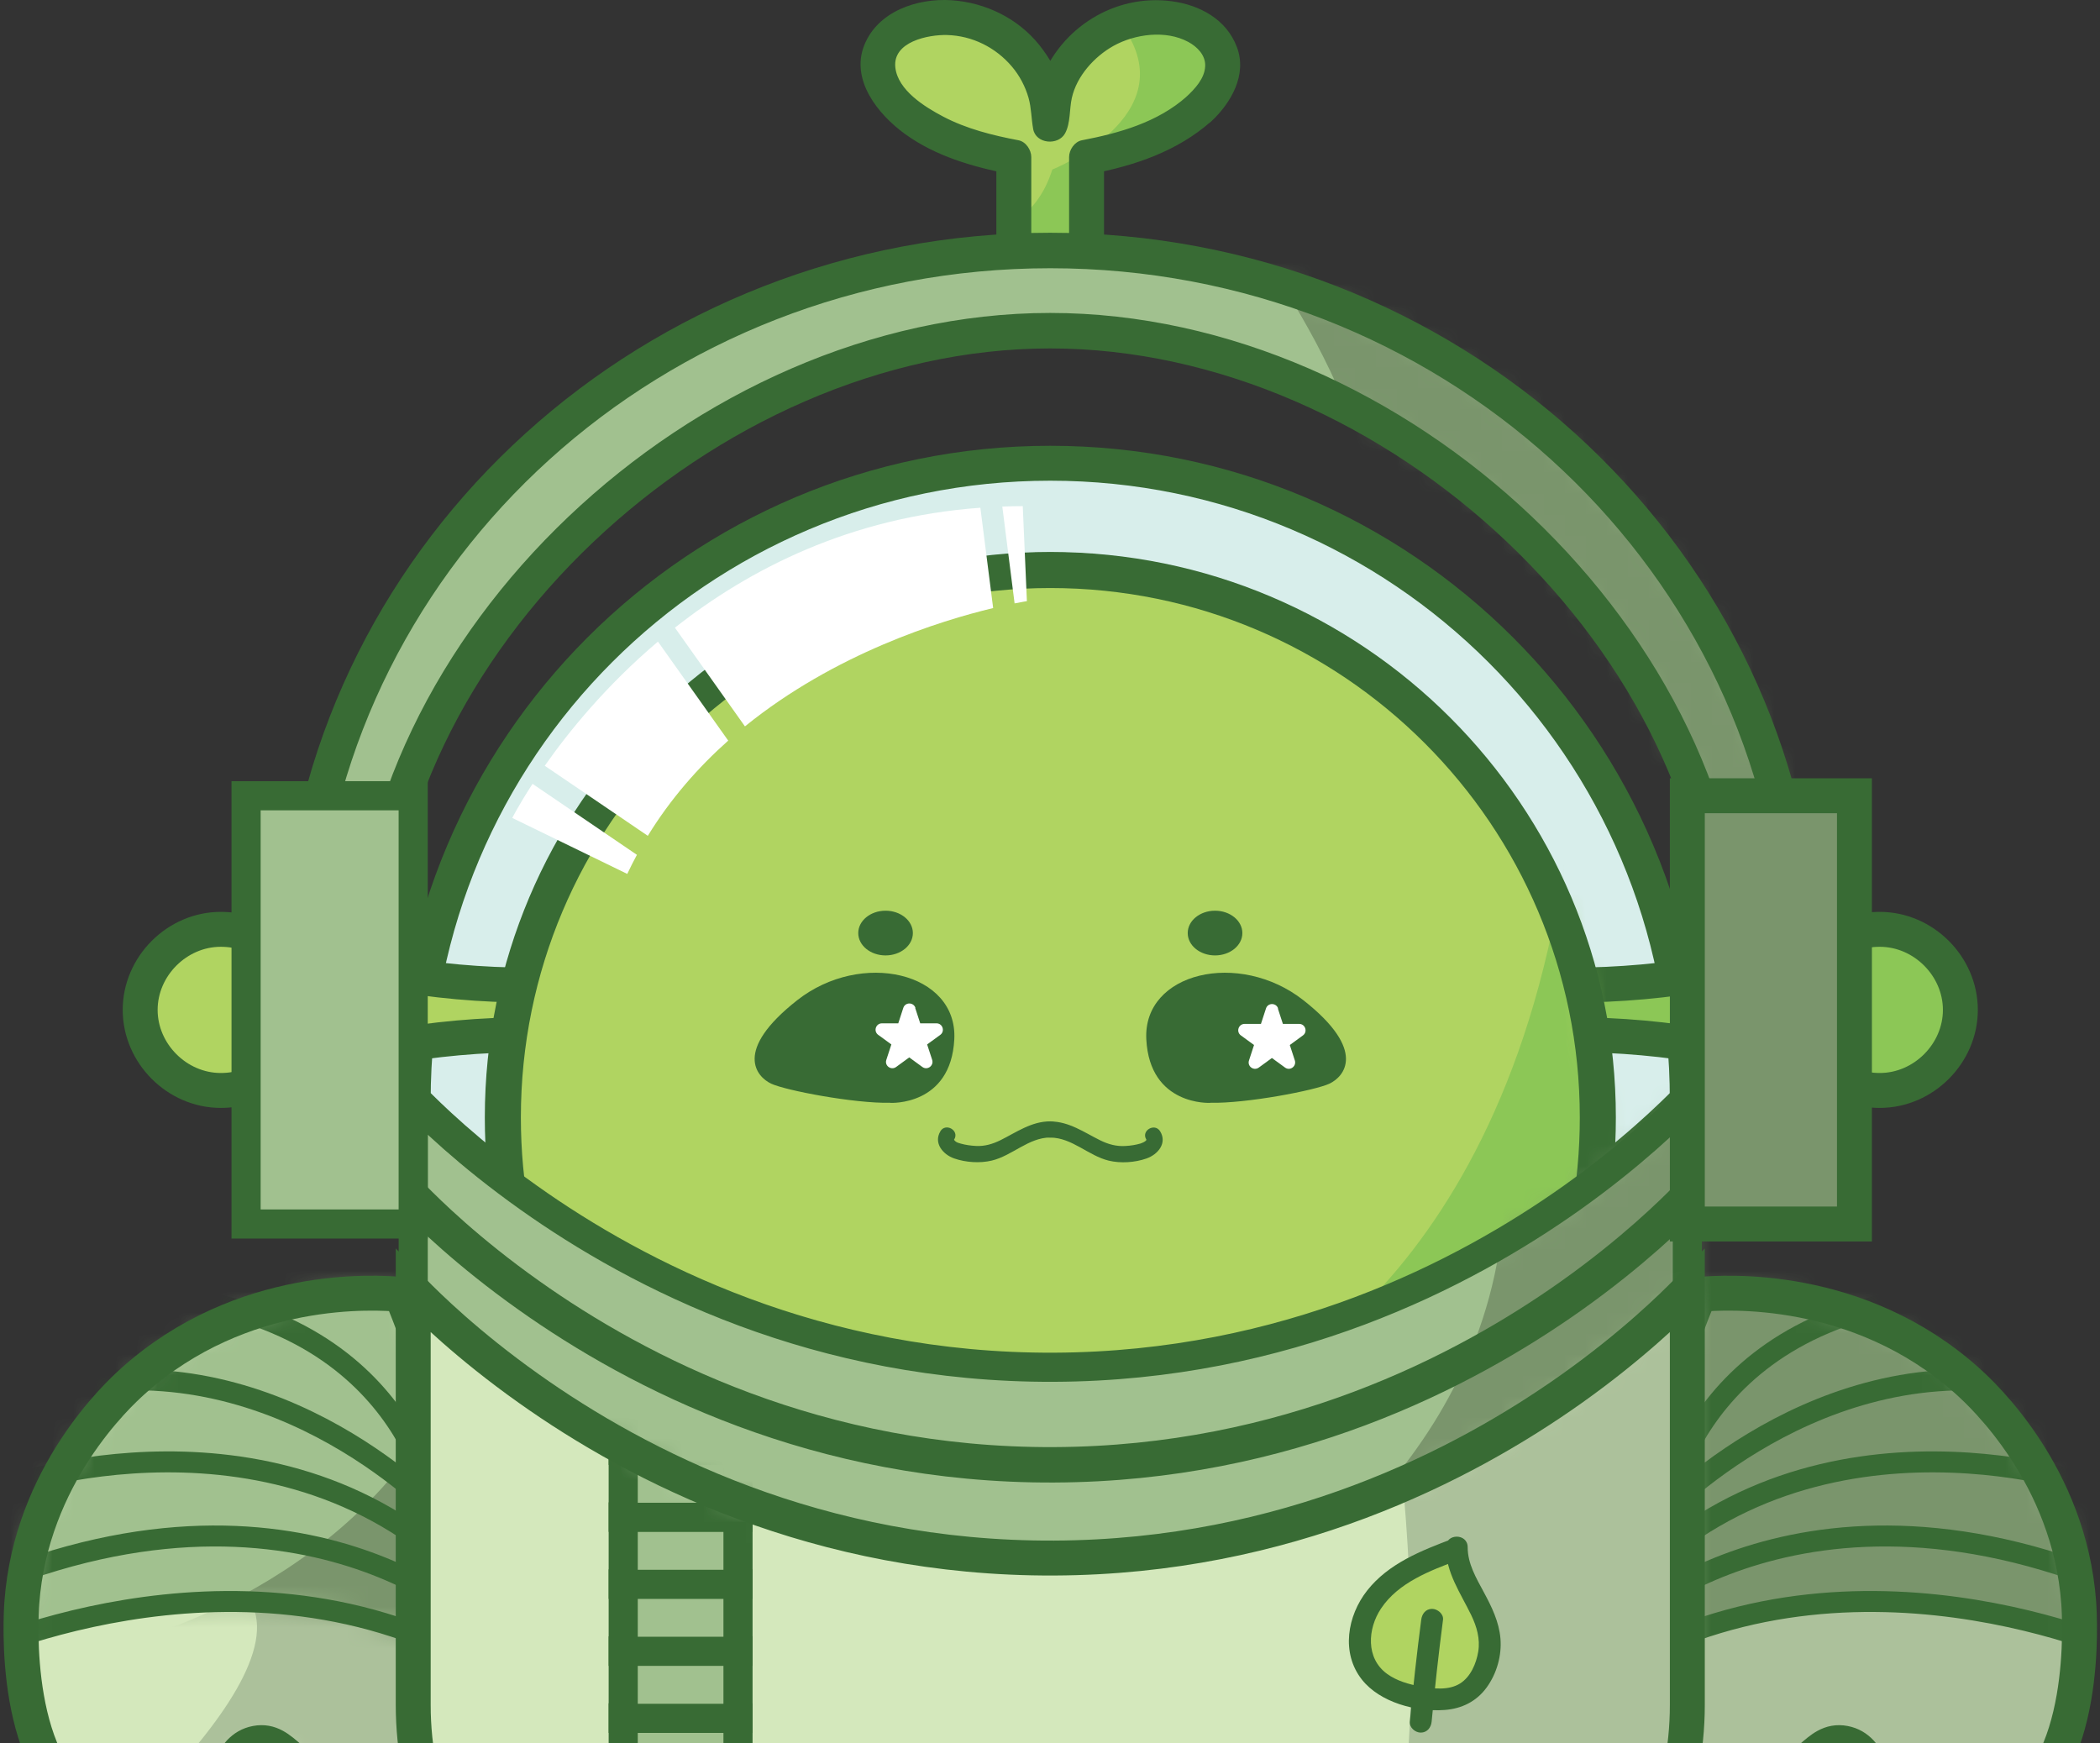 <svg width="100" height="83" viewBox="0 0 100 83" fill="none" xmlns="http://www.w3.org/2000/svg">
<rect x="0" y="0" width="100" height="83" fill="#333333" stroke="none"/>
<path d="M80.349 52.393C79.634 53.119 77.758 54.972 74.84 57.044C75.123 55.537 75.269 53.984 75.269 52.393C75.269 38.447 63.961 27.139 50.011 27.139C36.062 27.139 24.757 38.447 24.757 52.393C24.757 53.98 24.903 55.531 25.186 57.038C22.252 54.958 20.375 53.102 19.677 52.393C19.677 35.639 33.26 22.059 50.011 22.059C66.762 22.059 80.349 35.639 80.349 52.393Z" fill="#D8EEEB" stroke="#386B34" stroke-width="1.663" stroke-miterlimit="10"/>
<path d="M10.511 51.926C8.431 51.926 6.675 50.169 6.675 48.09C6.675 46.011 8.431 44.254 10.511 44.254C10.983 44.254 11.409 44.327 11.815 44.48C16.107 46.087 20.648 46.909 25.219 46.909C25.788 46.909 26.354 46.895 26.922 46.872C27.012 46.869 27.109 46.865 27.209 46.865C28.113 46.865 28.426 47.025 28.546 47.085C28.832 47.231 29.098 47.458 29.098 48.09C29.098 48.722 28.832 48.945 28.546 49.095C28.426 49.154 28.117 49.314 27.209 49.314C27.112 49.314 27.012 49.314 26.912 49.307C26.347 49.281 25.781 49.271 25.219 49.271C20.645 49.271 16.103 50.093 11.812 51.7C11.406 51.853 10.98 51.926 10.507 51.926H10.511Z" fill="#B0D461"/>
<path d="M10.511 51.926C8.431 51.926 6.675 50.169 6.675 48.09C6.675 46.011 8.431 44.254 10.511 44.254C10.983 44.254 11.409 44.327 11.815 44.48C16.107 46.087 20.648 46.909 25.219 46.909C25.788 46.909 26.354 46.895 26.922 46.872C27.012 46.869 27.109 46.865 27.209 46.865C28.113 46.865 28.426 47.025 28.546 47.085C28.832 47.231 29.098 47.458 29.098 48.09C29.098 48.722 28.832 48.945 28.546 49.095C28.426 49.154 28.117 49.314 27.209 49.314C27.112 49.314 27.012 49.314 26.912 49.307C26.347 49.281 25.781 49.271 25.219 49.271C20.645 49.271 16.103 50.093 11.812 51.7C11.406 51.853 10.98 51.926 10.507 51.926H10.511Z" stroke="#386B34" stroke-width="1.663" stroke-miterlimit="10"/>
<path d="M89.518 51.926C89.046 51.926 88.62 51.853 88.214 51.7C83.922 50.093 79.381 49.271 74.806 49.271C74.241 49.271 73.679 49.284 73.113 49.307C73.013 49.311 72.913 49.314 72.817 49.314C71.912 49.314 71.599 49.154 71.48 49.095C71.193 48.948 70.927 48.722 70.927 48.09C70.927 47.458 71.193 47.235 71.48 47.085C71.596 47.025 71.909 46.865 72.817 46.865C72.917 46.865 73.013 46.865 73.103 46.872C73.672 46.899 74.241 46.909 74.806 46.909C79.381 46.909 83.922 46.087 88.21 44.48C88.616 44.327 89.042 44.254 89.515 44.254C91.594 44.254 93.351 46.011 93.351 48.09C93.351 50.169 91.594 51.926 89.515 51.926H89.518Z" fill="#8CC756"/>
<path d="M89.518 51.926C89.046 51.926 88.62 51.853 88.214 51.7C83.922 50.093 79.381 49.271 74.806 49.271C74.241 49.271 73.679 49.284 73.113 49.307C73.013 49.311 72.913 49.314 72.817 49.314C71.912 49.314 71.599 49.154 71.48 49.095C71.193 48.948 70.927 48.722 70.927 48.09C70.927 47.458 71.193 47.235 71.48 47.085C71.596 47.025 71.909 46.865 72.817 46.865C72.917 46.865 73.013 46.865 73.103 46.872C73.672 46.899 74.241 46.909 74.806 46.909C79.381 46.909 83.922 46.087 88.21 44.48C88.616 44.327 89.042 44.254 89.515 44.254C91.594 44.254 93.351 46.011 93.351 48.09C93.351 50.169 91.594 51.926 89.515 51.926H89.518Z" stroke="#386B34" stroke-width="1.663" stroke-miterlimit="10"/>
<path d="M57.091 5.188C55.633 6.505 53.697 7.11 51.744 7.476V13.319H48.281V7.476C46.331 7.11 44.395 6.505 42.935 5.188C42.276 4.589 41.707 3.76 41.817 2.879C41.887 2.326 42.223 1.831 42.665 1.498C43.108 1.162 43.65 0.976 44.199 0.889C45.387 0.7 46.644 0.956 47.662 1.604C48.68 2.25 49.452 3.275 49.785 4.432C49.785 4.432 49.961 5.044 50.004 5.913C50.004 6.029 50.241 4.432 50.241 4.432C50.573 3.275 51.345 2.25 52.363 1.604C52.676 1.405 53.015 1.242 53.365 1.119C54.15 0.839 55.001 0.759 55.827 0.889C56.375 0.976 56.918 1.162 57.36 1.498C57.803 1.831 58.142 2.326 58.212 2.879C58.322 3.76 57.749 4.589 57.091 5.188Z" fill="#B0D461"/>
<path d="M57.091 5.189C55.633 6.506 53.697 7.112 51.744 7.478V13.32H48.281V10.565C49.026 10.11 49.708 9.341 50.111 8.073C50.111 8.073 56.502 5.522 53.464 1.27C53.428 1.217 53.395 1.167 53.364 1.12C54.15 0.841 55.001 0.761 55.826 0.891C56.375 0.977 56.918 1.163 57.36 1.499C57.803 1.832 58.142 2.328 58.212 2.88C58.322 3.762 57.749 4.59 57.091 5.189Z" fill="#8CC756"/>
<path d="M56.502 4.603C55.121 5.827 53.298 6.339 51.522 6.679C51.166 6.745 50.909 7.138 50.909 7.48V13.322L51.741 12.491H48.278L49.109 13.322V7.48C49.109 7.141 48.853 6.745 48.497 6.679C47.266 6.446 46.025 6.136 44.911 5.551C44.039 5.092 42.755 4.3 42.635 3.212C42.499 1.984 44.206 1.645 45.094 1.668C46.295 1.698 47.413 2.257 48.185 3.169C48.551 3.598 48.827 4.124 48.98 4.666C49.116 5.155 49.109 5.651 49.199 6.146C49.326 6.858 50.397 6.945 50.72 6.346C50.983 5.857 50.919 5.198 51.039 4.666C51.272 3.624 52.11 2.696 53.019 2.187C54.047 1.615 55.52 1.419 56.588 1.998C57.011 2.227 57.413 2.63 57.39 3.149C57.364 3.738 56.904 4.227 56.498 4.606C55.713 5.338 56.891 6.512 57.676 5.784C58.624 4.899 59.4 3.555 58.897 2.234C58.398 0.916 57.127 0.234 55.787 0.058C53.082 -0.298 50.507 1.319 49.555 3.851C49.439 4.157 49.399 4.45 49.352 4.772C49.322 4.972 49.292 5.168 49.263 5.364C49.236 5.521 49.106 5.837 49.286 5.504L50.806 5.704C50.836 5.87 50.813 5.617 50.813 5.607C50.809 5.514 50.793 5.418 50.783 5.321C50.756 5.108 50.726 4.895 50.69 4.682C50.66 4.526 50.63 4.37 50.587 4.217C50.374 3.455 49.981 2.756 49.489 2.141C48.471 0.87 46.92 0.118 45.303 0.011C43.687 -0.095 41.787 0.534 41.148 2.171C40.509 3.807 41.794 5.438 43.094 6.379C44.542 7.43 46.318 7.949 48.058 8.282L47.446 7.48V13.322C47.446 13.772 47.829 14.154 48.278 14.154H51.741C52.19 14.154 52.573 13.772 52.573 13.322V7.48L51.961 8.282C54.037 7.886 56.069 7.201 57.673 5.78C58.475 5.068 57.297 3.897 56.495 4.603H56.502Z" fill="#386B34"/>
<path d="M80.921 61.639C82.106 61.536 88.497 61.1 93.697 65.771C94.409 66.409 98.541 70.235 98.987 76.327C99.033 76.966 99.496 84.448 95.47 86.291C94.216 86.863 92.24 86.93 90.786 86.042C89.072 84.997 89.152 83.257 87.828 83.007C86.464 82.751 86.171 84.555 83.922 84.831C82.409 85.017 80.592 84.441 79.328 83.457C79.271 83.413 79.228 83.377 79.198 83.353C75.798 80.612 76.809 71.836 80.921 61.639Z" fill="#ACC19B"/>
<mask id="mask0_2409_33499" style="mask-type:luminance" maskUnits="userSpaceOnUse" x="77" y="61" width="23" height="26">
<path d="M80.921 61.641C82.106 61.538 88.497 61.102 93.697 65.773C94.409 66.411 98.541 70.237 98.987 76.329C99.033 76.968 99.496 84.45 95.47 86.293C94.216 86.865 92.24 86.932 90.786 86.044C89.072 84.999 89.152 83.259 87.828 83.009C86.464 82.753 86.171 84.556 83.922 84.833C82.409 85.019 80.592 84.443 79.328 83.459C79.271 83.415 79.228 83.379 79.198 83.355C75.798 80.614 76.809 71.838 80.921 61.641Z" fill="white"/>
</mask>
<g mask="url(#mask0_2409_33499)">
<path d="M101.924 79C101.924 79 89.036 72.752 77.385 79.129C69.843 83.258 71.736 55.275 71.736 55.275L106.502 56.609L101.924 79Z" fill="#7A956C" stroke="#386B34" stroke-width="0.998" stroke-miterlimit="10"/>
<path d="M77.328 77.312C77.328 77.312 86.7 68.396 103.255 76.64" stroke="#386B34" stroke-width="0.998" stroke-miterlimit="10"/>
<path d="M99.871 70.822C99.871 70.822 86.68 66.071 77.585 75.409" stroke="#386B34" stroke-width="0.998" stroke-miterlimit="10"/>
<path d="M78.659 72.516C78.659 72.516 85.862 64.502 95.842 65.863" stroke="#386B34" stroke-width="0.998" stroke-miterlimit="10"/>
<path d="M79.394 71.734C79.394 71.734 80.921 61.644 94.711 61.584" stroke="#386B34" stroke-width="0.998" stroke-miterlimit="10"/>
</g>
<path d="M80.921 61.639C82.106 61.536 88.497 61.1 93.697 65.771C94.409 66.409 98.541 70.235 98.987 76.327C99.033 76.966 99.496 84.448 95.47 86.291C94.216 86.863 92.24 86.93 90.786 86.042C89.072 84.997 89.152 83.257 87.828 83.007C86.464 82.751 86.171 84.555 83.922 84.831C82.409 85.017 80.592 84.441 79.328 83.457C79.271 83.413 79.228 83.377 79.198 83.353C75.798 80.612 76.809 71.836 80.921 61.639Z" stroke="#386B34" stroke-width="1.663" stroke-miterlimit="10"/>
<path d="M19.104 61.639C17.92 61.536 11.529 61.1 6.329 65.771C5.617 66.409 1.485 70.235 1.039 76.327C0.992 76.966 0.53 84.448 4.556 86.291C5.81 86.863 7.786 86.93 9.24 86.042C10.953 84.997 10.873 83.257 12.197 83.007C13.562 82.751 13.854 84.555 16.103 84.831C17.617 85.017 19.433 84.441 20.698 83.457C20.754 83.413 20.797 83.377 20.827 83.353C24.227 80.612 23.216 71.836 19.104 61.639Z" fill="#D4E8BC"/>
<mask id="mask1_2409_33499" style="mask-type:luminance" maskUnits="userSpaceOnUse" x="1" y="61" width="22" height="26">
<path d="M19.104 61.641C17.92 61.538 11.529 61.102 6.329 65.773C5.617 66.411 1.485 70.237 1.039 76.329C0.992 76.968 0.53 84.45 4.556 86.293C5.81 86.865 7.786 86.932 9.24 86.044C10.953 84.999 10.873 83.259 12.197 83.009C13.562 82.753 13.854 84.556 16.103 84.833C17.617 85.019 19.433 84.443 20.698 83.459C20.754 83.415 20.797 83.379 20.827 83.355C24.227 80.614 23.216 71.838 19.104 61.641Z" fill="white"/>
</mask>
<g mask="url(#mask1_2409_33499)">
<path d="M1.002 91.085C1.002 91.085 14.387 80.655 11.941 76.28C9.496 71.905 31.194 79.155 31.194 79.175C31.194 79.195 27.694 100.024 27.694 100.024L1.006 91.085H1.002Z" fill="#ACC19B"/>
<path d="M-1.898 79C-1.898 79 10.99 72.752 22.641 79.129C30.183 83.258 28.29 55.275 28.29 55.275L-6.476 56.609L-1.898 79Z" fill="#A1C18F"/>
<mask id="mask2_2409_33499" style="mask-type:luminance" maskUnits="userSpaceOnUse" x="-7" y="55" width="36" height="25">
<path d="M-1.898 78.998C-1.898 78.998 10.99 72.75 22.641 79.127C30.183 83.256 28.29 55.273 28.29 55.273L-6.476 56.608L-1.898 78.998Z" fill="white"/>
</mask>
<g mask="url(#mask2_2409_33499)">
<path d="M7.387 77.76C7.387 77.76 20.485 73.954 22.874 61.581C25.262 49.209 31.427 88.203 31.427 88.203L7.387 77.764V77.76Z" fill="#7A956C"/>
</g>
<path d="M-1.898 79C-1.898 79 10.99 72.752 22.641 79.129C30.183 83.258 28.29 55.275 28.29 55.275L-6.476 56.609L-1.898 79Z" stroke="#386B34" stroke-width="0.998" stroke-miterlimit="10"/>
<path d="M22.697 77.312C22.697 77.312 13.325 68.396 -3.229 76.64" stroke="#386B34" stroke-width="0.998" stroke-miterlimit="10"/>
<path d="M0.157 70.822C0.157 70.822 13.349 66.071 22.445 75.409" stroke="#386B34" stroke-width="0.998" stroke-miterlimit="10"/>
<path d="M21.37 72.514C21.37 72.514 14.167 64.5 4.186 65.861" stroke="#386B34" stroke-width="0.998" stroke-miterlimit="10"/>
<path d="M20.631 71.732C20.631 71.732 19.104 61.642 5.314 61.582" stroke="#386B34" stroke-width="0.998" stroke-miterlimit="10"/>
</g>
<path d="M19.104 61.639C17.92 61.536 11.529 61.1 6.329 65.771C5.617 66.409 1.485 70.235 1.039 76.327C0.992 76.966 0.53 84.448 4.556 86.291C5.81 86.863 7.786 86.93 9.24 86.042C10.953 84.997 10.873 83.257 12.197 83.007C13.562 82.751 13.854 84.555 16.103 84.831C17.617 85.017 19.433 84.441 20.698 83.457C20.754 83.413 20.797 83.377 20.827 83.353C24.227 80.612 23.216 71.836 19.104 61.639Z" stroke="#386B34" stroke-width="1.663" stroke-miterlimit="10"/>
<path d="M76.087 53.212C76.087 54.852 75.938 56.459 75.645 58.013C70.318 61.792 61.622 66.284 50.211 66.334C38.613 66.383 29.773 61.829 24.387 58.006C24.094 56.449 23.945 54.849 23.945 53.212C23.945 38.817 35.619 27.143 50.014 27.143C64.41 27.143 76.087 38.817 76.087 53.212Z" fill="#B0D461"/>
<mask id="mask3_2409_33499" style="mask-type:luminance" maskUnits="userSpaceOnUse" x="23" y="27" width="54" height="40">
<path d="M76.087 53.212C76.087 54.852 75.938 56.459 75.645 58.013C70.318 61.792 61.622 66.284 50.211 66.334C38.613 66.383 29.773 61.829 24.387 58.006C24.094 56.449 23.945 54.849 23.945 53.212C23.945 38.817 35.619 27.143 50.014 27.143C64.41 27.143 76.087 38.817 76.087 53.212Z" fill="white"/>
</mask>
<g mask="url(#mask3_2409_33499)">
<path d="M59.157 66.335C59.157 66.335 72.072 61.417 74.707 39.47C77.342 17.519 84.328 75.973 84.328 75.973L59.157 66.335Z" fill="#8CC756"/>
</g>
<path d="M76.087 53.212C76.087 54.852 75.938 56.459 75.645 58.013C70.318 61.792 61.622 66.284 50.211 66.334C38.613 66.383 29.773 61.829 24.387 58.006C24.094 56.449 23.945 54.849 23.945 53.212C23.945 38.817 35.619 27.143 50.014 27.143C64.41 27.143 76.087 38.817 76.087 53.212Z" stroke="#386B34" stroke-width="1.717" stroke-miterlimit="10"/>
<path d="M80.349 52.395V61.48C79.634 62.206 77.758 64.059 74.84 66.131C69.68 69.791 61.256 74.142 50.201 74.192C38.966 74.242 30.402 69.828 25.186 66.125C22.252 64.045 20.375 62.189 19.677 61.48V52.395C20.375 53.103 22.252 54.96 25.186 57.039C30.402 60.742 38.966 65.157 50.201 65.107C61.256 65.057 69.68 60.705 74.84 57.046C77.758 54.973 79.634 53.12 80.349 52.395Z" fill="#A1C18F"/>
<mask id="mask4_2409_33499" style="mask-type:luminance" maskUnits="userSpaceOnUse" x="19" y="52" width="62" height="23">
<path d="M80.349 52.393V61.478C79.634 62.204 77.757 64.057 74.84 66.129C69.68 69.789 61.256 74.141 50.201 74.191C38.966 74.24 30.402 69.826 25.186 66.123C22.251 64.043 20.375 62.187 19.676 61.478V52.393C20.375 53.101 22.251 54.958 25.186 57.037C30.402 60.74 38.966 65.155 50.201 65.105C61.256 65.055 69.68 60.703 74.84 57.044C77.757 54.971 79.634 53.118 80.349 52.393Z" fill="white"/>
</mask>
<g mask="url(#mask4_2409_33499)">
<path d="M60.561 75.706C60.561 75.706 72.488 68.413 71.599 54.786C70.711 41.159 110.335 26.807 110.335 26.807L113.528 72.954L60.557 75.706H60.561Z" fill="#7A956C"/>
</g>
<path d="M80.349 52.395V61.48C79.634 62.206 77.758 64.059 74.84 66.131C69.68 69.791 61.256 74.142 50.201 74.192C38.966 74.242 30.402 69.828 25.186 66.125C22.252 64.045 20.375 62.189 19.677 61.48V52.395C20.375 53.103 22.252 54.96 25.186 57.039C30.402 60.742 38.966 65.157 50.201 65.107C61.256 65.057 69.68 60.705 74.84 57.046C77.758 54.973 79.634 53.12 80.349 52.395Z" stroke="#386B34" stroke-width="1.387" stroke-miterlimit="10"/>
<path d="M19.677 57.041C20.375 57.75 22.252 59.606 25.186 61.685C30.402 65.388 38.966 69.803 50.201 69.753C61.256 69.703 69.68 65.352 74.84 61.692C77.758 59.619 79.634 57.766 80.349 57.041" stroke="#386B34" stroke-width="1.687" stroke-miterlimit="10"/>
<path d="M80.349 61.48V81.186C80.349 89.846 73.33 96.865 64.67 96.865H35.356C26.696 96.865 19.677 89.846 19.677 81.186V61.48C20.375 62.189 22.252 64.046 25.186 66.125C30.402 69.828 38.966 74.243 50.201 74.193C61.256 74.143 69.68 69.791 74.84 66.132C77.758 64.059 79.634 62.206 80.349 61.48Z" fill="#D4E8BC"/>
<mask id="mask5_2409_33499" style="mask-type:luminance" maskUnits="userSpaceOnUse" x="19" y="61" width="62" height="36">
<path d="M80.349 61.478V81.184C80.349 89.844 73.329 96.864 64.669 96.864H35.356C26.696 96.864 19.676 89.844 19.676 81.184V61.478C20.375 62.187 22.251 64.044 25.186 66.123C30.402 69.826 38.966 74.24 50.201 74.191C61.256 74.141 69.68 69.789 74.84 66.129C77.757 64.057 79.634 62.204 80.349 61.478Z" fill="white"/>
</mask>
<g mask="url(#mask5_2409_33499)">
<path d="M35.143 81.803H29.677V85.013H35.143V81.803Z" fill="#A1C18F" stroke="#386B34" stroke-width="1.387" stroke-miterlimit="10"/>
<path d="M35.143 78.615H29.677V81.826H35.143V78.615Z" fill="#A1C18F" stroke="#386B34" stroke-width="1.387" stroke-miterlimit="10"/>
<path d="M35.143 75.424H29.677V78.634H35.143V75.424Z" fill="#A1C18F" stroke="#386B34" stroke-width="1.387" stroke-miterlimit="10"/>
<path d="M35.143 72.234H29.677V75.445H35.143V72.234Z" fill="#A1C18F" stroke="#386B34" stroke-width="1.387" stroke-miterlimit="10"/>
<path d="M35.143 69.043H29.677V72.253H35.143V69.043Z" fill="#A1C18F" stroke="#386B34" stroke-width="1.387" stroke-miterlimit="10"/>
<path d="M35.143 65.852H29.677V69.062H35.143V65.852Z" fill="#A1C18F" stroke="#386B34" stroke-width="1.387" stroke-miterlimit="10"/>
<path d="M66.473 67.662C66.473 67.662 70.797 98.25 58.325 99.72C58.325 99.72 97.672 104.544 97.672 102.332C97.672 100.12 85.695 51.68 85.695 51.68L66.473 67.662Z" fill="#ACC19B"/>
</g>
<path d="M80.349 61.48V81.186C80.349 89.846 73.33 96.865 64.67 96.865H35.356C26.696 96.865 19.677 89.846 19.677 81.186V61.48C20.375 62.189 22.252 64.046 25.186 66.125C30.402 69.828 38.966 74.243 50.201 74.193C61.256 74.143 69.68 69.791 74.84 66.132C77.758 64.059 79.634 62.206 80.349 61.48Z" stroke="#386B34" stroke-width="1.663" stroke-miterlimit="10"/>
<path d="M69.317 73.776C68.449 74.102 67.577 74.431 66.796 74.93C66.014 75.426 65.322 76.111 64.972 76.969C64.623 77.828 64.666 78.876 65.222 79.618C65.794 80.379 66.782 80.699 67.724 80.849C68.422 80.958 69.184 80.985 69.786 80.616C70.229 80.346 70.532 79.887 70.718 79.401C70.884 78.966 70.971 78.493 70.931 78.027C70.798 76.477 69.337 75.233 69.371 73.676" fill="#B0D461"/>
<path d="M69.181 73.273C67.687 73.835 66.12 74.447 65.102 75.741C64.157 76.942 63.851 78.712 64.852 79.98C65.714 81.074 67.447 81.527 68.791 81.427C69.61 81.367 70.312 81.021 70.798 80.349C71.283 79.677 71.516 78.825 71.45 78.027C71.383 77.228 71.034 76.516 70.661 75.825C70.289 75.132 69.889 74.464 69.889 73.675C69.889 73.007 68.848 73.007 68.851 73.675C68.851 74.886 69.553 75.865 70.059 76.912C70.322 77.458 70.492 78.04 70.392 78.649C70.299 79.215 70.029 79.85 69.527 80.166C68.984 80.505 68.252 80.419 67.654 80.309C67.091 80.206 66.516 80.046 66.05 79.707C65.029 78.965 65.122 77.561 65.761 76.6C66.592 75.349 68.116 74.787 69.46 74.281C70.079 74.048 69.813 73.043 69.184 73.279L69.181 73.273Z" fill="#386B34"/>
<path d="M67.677 77.132C67.467 78.746 67.288 80.366 67.135 81.986C67.108 82.266 67.391 82.505 67.654 82.505C67.956 82.505 68.146 82.266 68.173 81.986C68.326 80.366 68.505 78.746 68.715 77.132C68.751 76.853 68.449 76.613 68.196 76.613C67.886 76.613 67.713 76.853 67.677 77.132Z" fill="#386B34"/>
<path d="M44.781 53.871C44.442 54.433 44.907 54.979 45.433 55.162C45.985 55.355 46.664 55.401 47.23 55.265C48.201 55.032 48.986 54.167 50.011 54.167C50.503 54.167 50.507 53.398 50.011 53.398C49.119 53.398 48.411 53.911 47.645 54.293C47.273 54.476 46.89 54.593 46.471 54.569C46.228 54.556 45.979 54.523 45.746 54.456C45.663 54.433 45.556 54.407 45.49 54.343C45.466 54.32 45.443 54.3 45.43 54.267C45.41 54.22 45.42 54.29 45.44 54.257C45.696 53.834 45.034 53.448 44.778 53.871H44.781Z" fill="#386B34"/>
<path d="M54.582 54.261C54.605 54.301 54.602 54.231 54.595 54.261C54.589 54.287 54.579 54.307 54.559 54.324C54.486 54.384 54.409 54.42 54.319 54.45C54.09 54.52 53.84 54.557 53.601 54.57C53.165 54.6 52.772 54.49 52.383 54.297C51.618 53.918 50.909 53.406 50.017 53.402C49.525 53.402 49.522 54.171 50.017 54.171C51.042 54.171 51.831 55.036 52.799 55.269C53.364 55.405 54.046 55.359 54.595 55.166C55.144 54.973 55.587 54.434 55.247 53.875C54.991 53.452 54.326 53.838 54.585 54.261H54.582Z" fill="#386B34"/>
<path d="M42.396 52.517C42.396 52.517 45.28 52.68 45.443 49.489C45.606 46.299 41.018 45.224 37.958 47.633C34.897 50.041 36.038 51.279 36.72 51.602C37.402 51.924 40.689 52.553 42.392 52.513L42.396 52.517Z" fill="#386B34"/>
<path d="M43.58 47.995L43.82 48.73H44.595C44.888 48.73 45.011 49.106 44.775 49.279L44.149 49.735L44.389 50.47C44.478 50.749 44.159 50.982 43.923 50.809L43.297 50.353L42.672 50.809C42.432 50.982 42.113 50.749 42.206 50.47L42.446 49.735L41.82 49.279C41.581 49.106 41.704 48.73 42 48.73H42.775L43.014 47.995C43.104 47.715 43.5 47.715 43.593 47.995H43.58Z" fill="white"/>
<path d="M42.169 45.496C42.888 45.496 43.47 45.02 43.47 44.432C43.47 43.844 42.888 43.367 42.169 43.367C41.451 43.367 40.869 43.844 40.869 44.432C40.869 45.02 41.451 45.496 42.169 45.496Z" fill="#386B34"/>
<path d="M57.633 52.517C57.633 52.517 54.748 52.68 54.586 49.489C54.422 46.299 59.01 45.224 62.071 47.633C65.132 50.041 63.991 51.279 63.309 51.602C62.627 51.924 59.34 52.553 57.636 52.513L57.633 52.517Z" fill="#386B34"/>
<path d="M60.85 48.022L61.09 48.757H61.865C62.158 48.757 62.281 49.133 62.044 49.306L61.419 49.762L61.659 50.497C61.748 50.777 61.429 51.01 61.193 50.837L60.567 50.381L59.942 50.837C59.702 51.01 59.383 50.777 59.476 50.497L59.716 49.762L59.09 49.306C58.851 49.133 58.974 48.757 59.27 48.757H60.045L60.285 48.022C60.374 47.743 60.77 47.743 60.863 48.022H60.85Z" fill="white"/>
<path d="M57.859 45.496C58.578 45.496 59.16 45.02 59.16 44.432C59.16 43.844 58.578 43.367 57.859 43.367C57.141 43.367 56.558 43.844 56.558 44.432C56.558 45.02 57.141 45.496 57.859 45.496Z" fill="#386B34"/>
<path d="M83.892 48.434C83.872 48.451 83.852 48.471 83.829 48.487C82.269 49.841 82.372 46.674 82.372 46.654C82.372 30.688 66.473 15.747 50.008 15.747C33.543 15.747 17.65 30.688 17.65 46.654C17.65 46.671 17.753 49.841 16.193 48.487C16.173 48.471 16.153 48.451 16.133 48.434C14.869 47.333 14.184 45.722 14.307 44.079C15.667 26.104 31.134 11.928 50.011 11.928C68.888 11.928 84.358 26.1 85.719 44.079C85.842 45.722 85.157 47.333 83.892 48.434Z" fill="#A1C18F"/>
<mask id="mask6_2409_33499" style="mask-type:luminance" maskUnits="userSpaceOnUse" x="14" y="11" width="72" height="38">
<path d="M83.892 48.436C83.872 48.453 83.852 48.472 83.829 48.489C82.269 49.843 82.372 46.676 82.372 46.656C82.372 30.69 66.473 15.749 50.008 15.749C33.543 15.749 17.65 30.69 17.65 46.656C17.65 46.673 17.753 49.843 16.193 48.489C16.173 48.472 16.153 48.453 16.133 48.436C14.869 47.335 14.184 45.724 14.307 44.081C15.667 26.106 31.134 11.93 50.011 11.93C68.888 11.93 84.358 26.102 85.719 44.081C85.842 45.724 85.157 47.335 83.892 48.436Z" fill="white"/>
</mask>
<g mask="url(#mask6_2409_33499)">
<path d="M57.39 8.592C57.39 8.592 64.866 17.002 65.538 25.083C66.21 33.164 100.254 75.246 100.254 75.246C100.254 75.246 116.223 35.763 116.223 34.588C116.223 33.414 57.39 8.592 57.39 8.592Z" fill="#7A956C"/>
</g>
<path d="M83.892 48.434C83.872 48.451 83.852 48.471 83.829 48.487C82.269 49.841 82.372 46.674 82.372 46.654C82.372 30.688 66.473 15.747 50.008 15.747C33.543 15.747 17.65 30.688 17.65 46.654C17.65 46.671 17.753 49.841 16.193 48.487C16.173 48.471 16.153 48.451 16.133 48.434C14.869 47.333 14.184 45.722 14.307 44.079C15.667 26.104 31.134 11.928 50.011 11.928C68.888 11.928 84.358 26.1 85.719 44.079C85.842 45.722 85.157 47.333 83.892 48.434Z" stroke="#386B34" stroke-width="1.69" stroke-miterlimit="10"/>
<path d="M35.476 34.588C39.767 31.111 44.781 29.557 47.293 28.955L46.684 24.178C40.496 24.627 35.682 27.095 32.139 29.89L35.472 34.588H35.476Z" fill="white"/>
<path d="M31.331 30.553C28.862 32.645 27.079 34.841 25.941 36.465L30.848 39.801C31.933 38.035 33.25 36.538 34.677 35.267L31.331 30.553Z" fill="white"/>
<path d="M25.359 37.326C24.71 38.321 24.394 38.95 24.394 38.95L29.87 41.615C30.016 41.305 30.169 41.002 30.329 40.706L25.359 37.326Z" fill="white"/>
<path d="M48.314 28.733C48.69 28.659 48.9 28.626 48.9 28.626L48.703 24.102C48.374 24.102 48.051 24.108 47.729 24.122L48.314 28.733Z" fill="white"/>
<path d="M19.676 37.893H11.718V58.286H19.676V37.893Z" fill="#A1C18F" stroke="#386B34" stroke-width="1.387" stroke-miterlimit="10"/>
<path d="M88.307 37.893H80.349V58.286H88.307V37.893Z" fill="#7A956C"/>
<path d="M88.307 37.893H80.349V58.286H88.307V37.893Z" stroke="#386B34" stroke-width="1.663" stroke-miterlimit="10"/>
</svg>

